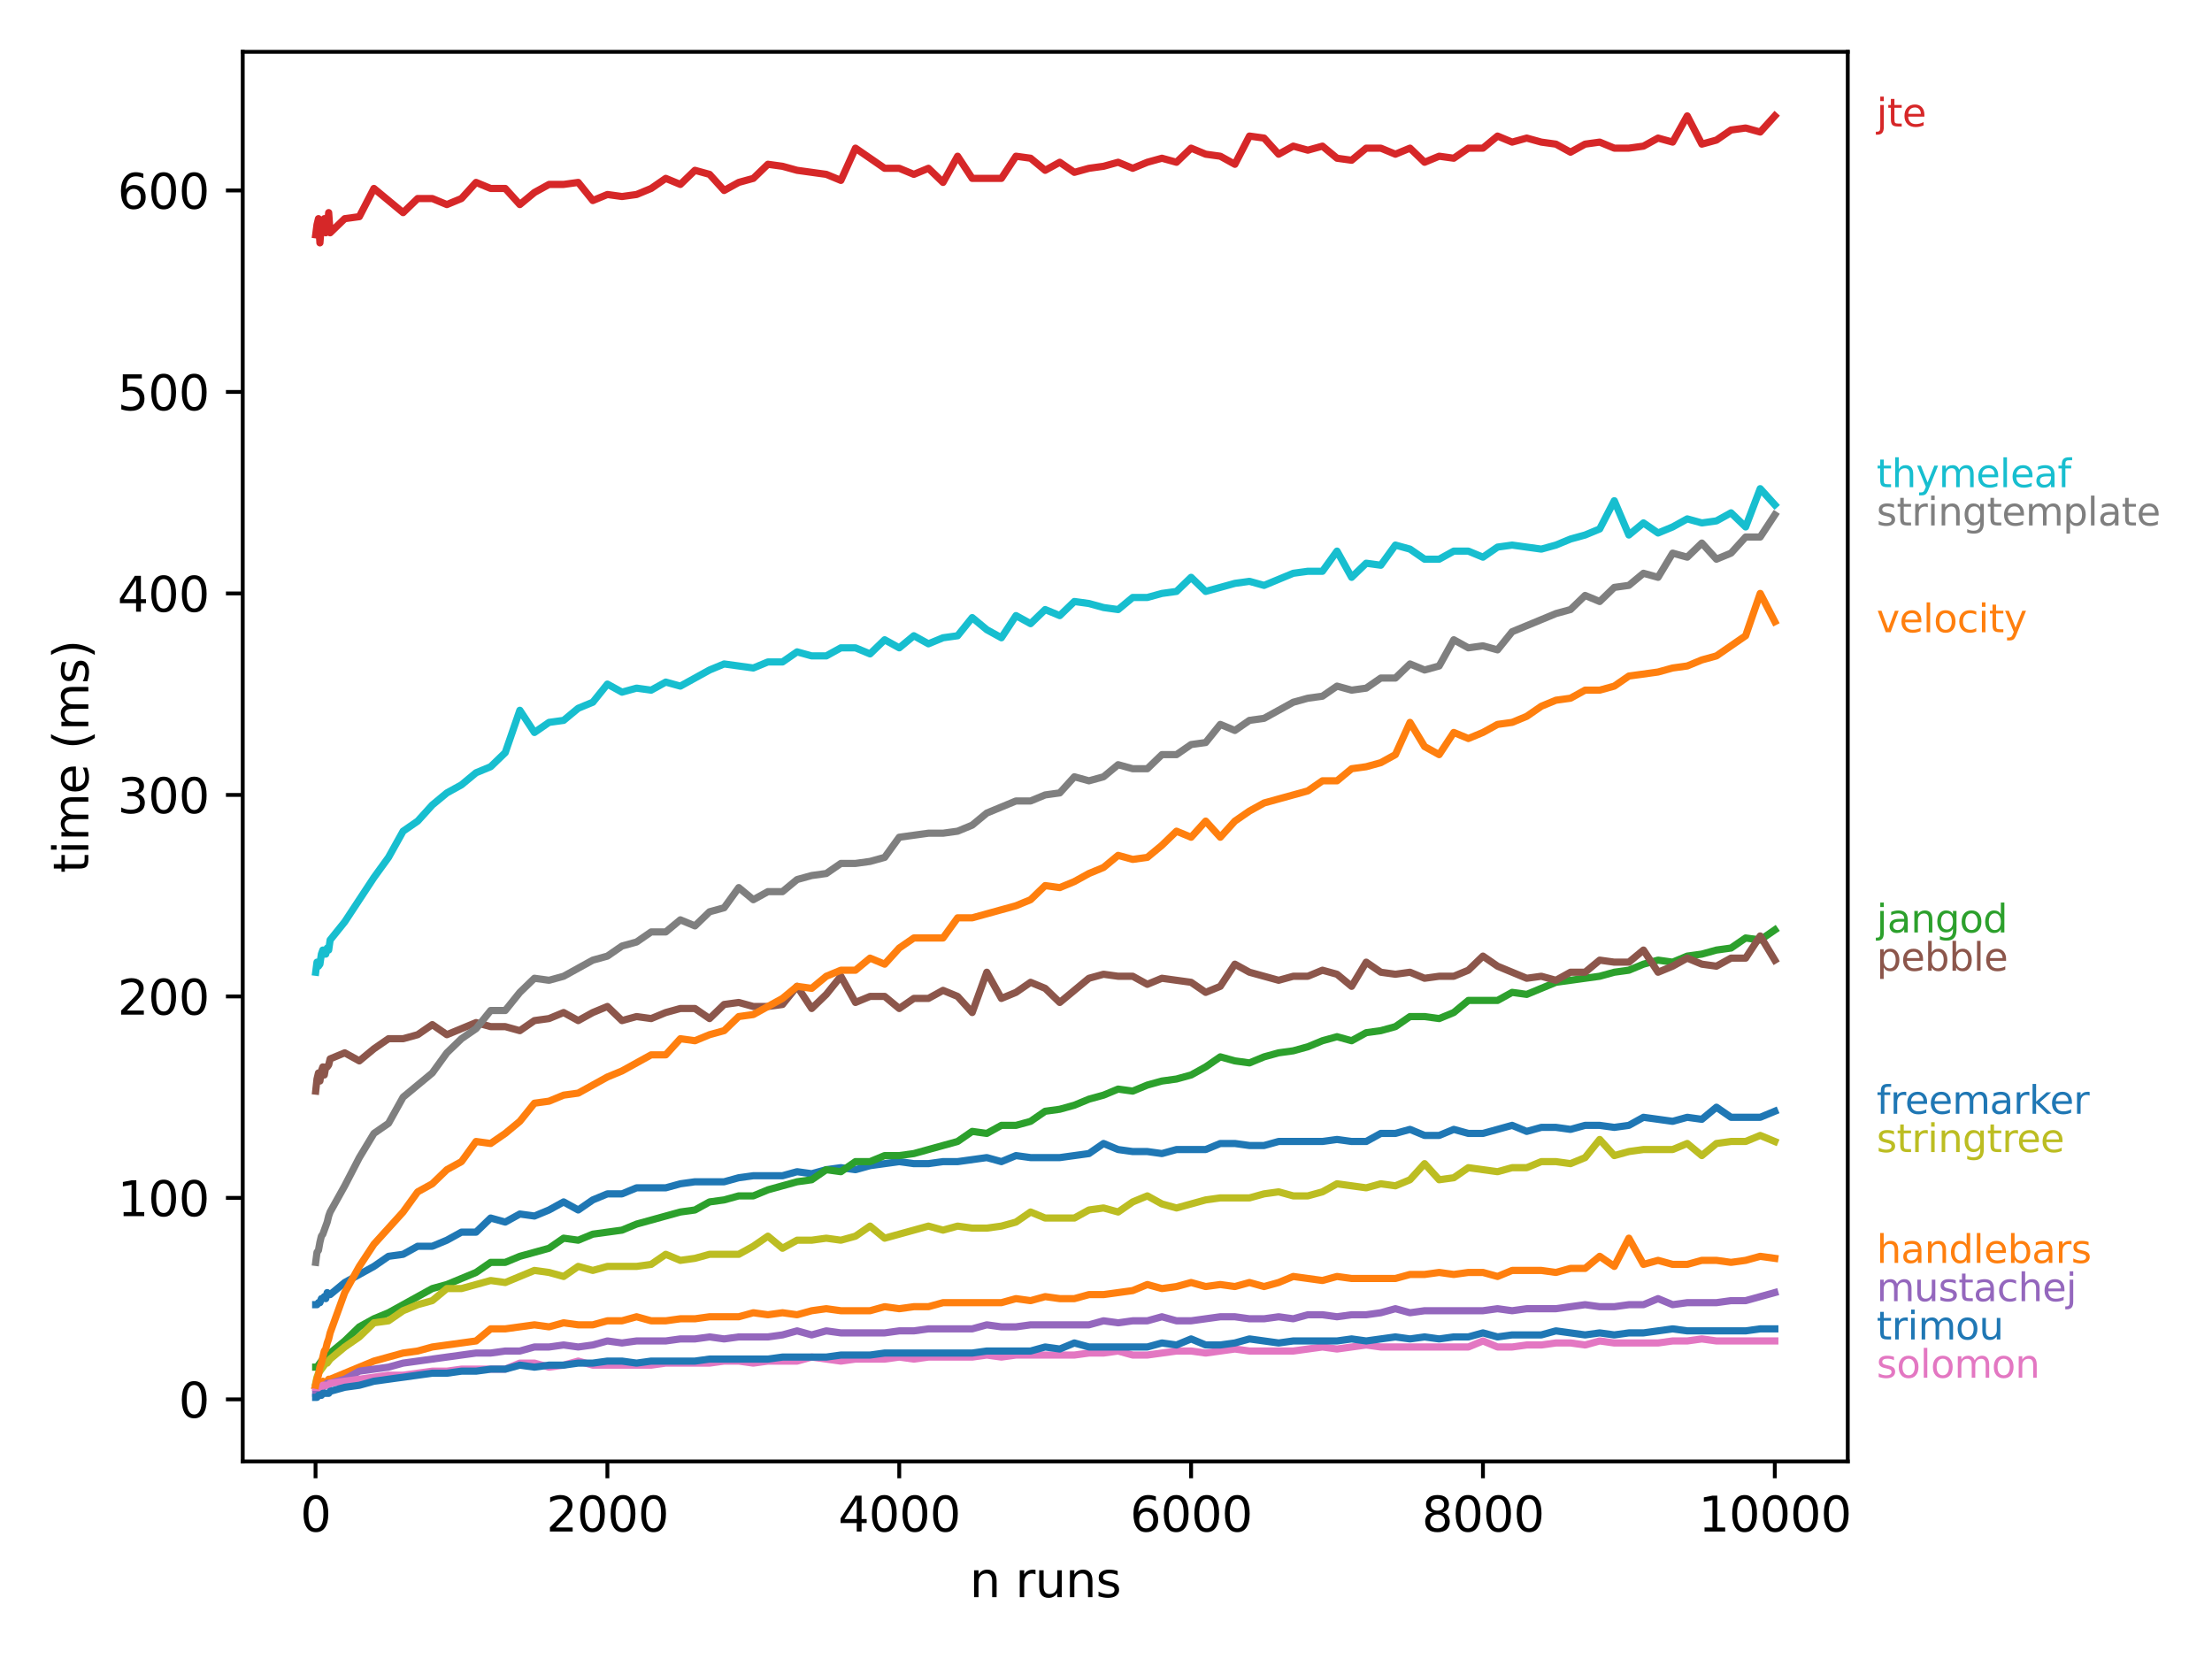 <?xml version="1.0" encoding="utf-8" standalone="no"?>
<!DOCTYPE svg PUBLIC "-//W3C//DTD SVG 1.1//EN"
  "http://www.w3.org/Graphics/SVG/1.1/DTD/svg11.dtd">
<svg xmlns:xlink="http://www.w3.org/1999/xlink" width="460.8pt" height="345.6pt" viewBox="0 0 460.8 345.6" xmlns="http://www.w3.org/2000/svg" version="1.1">
 <defs>
  <style type="text/css">*{stroke-linejoin: round; stroke-linecap: butt}</style>
 </defs>
 <g id="figure_1">
  <g id="patch_1">
   <path d="M 0 345.6 
L 460.8 345.6 
L 460.8 0 
L 0 0 
z
" style="fill: #ffffff"/>
  </g>
  <g id="axes_1">
   <g id="patch_2">
    <path d="M 50.566 304.444 
L 384.923 304.444 
L 384.923 10.8 
L 50.566 10.8 
z
" style="fill: #ffffff"/>
   </g>
   <g id="matplotlib.axis_1">
    <g id="xtick_1">
     <g id="line2d_1">
      <defs>
       <path id="m9be03b6306" d="M 0 0 
L 0 3.5 
" style="stroke: #000000; stroke-width: 0.8"/>
      </defs>
      <g>
       <use xlink:href="#m9be03b6306" x="65.733" y="304.444" style="stroke: #000000; stroke-width: 0.8"/>
      </g>
     </g>
     <g id="text_1">
      <!-- 0 -->
      <g transform="translate(62.552 319.042) scale(0.1 -0.1)">
       <defs>
        <path id="DejaVuSans-30" d="M 2034 4250 
Q 1547 4250 1301 3770 
Q 1056 3291 1056 2328 
Q 1056 1369 1301 889 
Q 1547 409 2034 409 
Q 2525 409 2770 889 
Q 3016 1369 3016 2328 
Q 3016 3291 2770 3770 
Q 2525 4250 2034 4250 
z
M 2034 4750 
Q 2819 4750 3233 4129 
Q 3647 3509 3647 2328 
Q 3647 1150 3233 529 
Q 2819 -91 2034 -91 
Q 1250 -91 836 529 
Q 422 1150 422 2328 
Q 422 3509 836 4129 
Q 1250 4750 2034 4750 
z
" transform="scale(0.016)"/>
       </defs>
       <use xlink:href="#DejaVuSans-30"/>
      </g>
     </g>
    </g>
    <g id="xtick_2">
     <g id="line2d_2">
      <g>
       <use xlink:href="#m9be03b6306" x="126.532" y="304.444" style="stroke: #000000; stroke-width: 0.8"/>
      </g>
     </g>
     <g id="text_2">
      <!-- 2000 -->
      <g transform="translate(113.807 319.042) scale(0.1 -0.1)">
       <defs>
        <path id="DejaVuSans-32" d="M 1228 531 
L 3431 531 
L 3431 0 
L 469 0 
L 469 531 
Q 828 903 1448 1529 
Q 2069 2156 2228 2338 
Q 2531 2678 2651 2914 
Q 2772 3150 2772 3378 
Q 2772 3750 2511 3984 
Q 2250 4219 1831 4219 
Q 1534 4219 1204 4116 
Q 875 4013 500 3803 
L 500 4441 
Q 881 4594 1212 4672 
Q 1544 4750 1819 4750 
Q 2544 4750 2975 4387 
Q 3406 4025 3406 3419 
Q 3406 3131 3298 2873 
Q 3191 2616 2906 2266 
Q 2828 2175 2409 1742 
Q 1991 1309 1228 531 
z
" transform="scale(0.016)"/>
       </defs>
       <use xlink:href="#DejaVuSans-32"/>
       <use xlink:href="#DejaVuSans-30" transform="translate(63.623 0)"/>
       <use xlink:href="#DejaVuSans-30" transform="translate(127.246 0)"/>
       <use xlink:href="#DejaVuSans-30" transform="translate(190.869 0)"/>
      </g>
     </g>
    </g>
    <g id="xtick_3">
     <g id="line2d_3">
      <g>
       <use xlink:href="#m9be03b6306" x="187.33" y="304.444" style="stroke: #000000; stroke-width: 0.8"/>
      </g>
     </g>
     <g id="text_3">
      <!-- 4000 -->
      <g transform="translate(174.605 319.042) scale(0.1 -0.1)">
       <defs>
        <path id="DejaVuSans-34" d="M 2419 4116 
L 825 1625 
L 2419 1625 
L 2419 4116 
z
M 2253 4666 
L 3047 4666 
L 3047 1625 
L 3713 1625 
L 3713 1100 
L 3047 1100 
L 3047 0 
L 2419 0 
L 2419 1100 
L 313 1100 
L 313 1709 
L 2253 4666 
z
" transform="scale(0.016)"/>
       </defs>
       <use xlink:href="#DejaVuSans-34"/>
       <use xlink:href="#DejaVuSans-30" transform="translate(63.623 0)"/>
       <use xlink:href="#DejaVuSans-30" transform="translate(127.246 0)"/>
       <use xlink:href="#DejaVuSans-30" transform="translate(190.869 0)"/>
      </g>
     </g>
    </g>
    <g id="xtick_4">
     <g id="line2d_4">
      <g>
       <use xlink:href="#m9be03b6306" x="248.128" y="304.444" style="stroke: #000000; stroke-width: 0.8"/>
      </g>
     </g>
     <g id="text_4">
      <!-- 6000 -->
      <g transform="translate(235.403 319.042) scale(0.1 -0.1)">
       <defs>
        <path id="DejaVuSans-36" d="M 2113 2584 
Q 1688 2584 1439 2293 
Q 1191 2003 1191 1497 
Q 1191 994 1439 701 
Q 1688 409 2113 409 
Q 2538 409 2786 701 
Q 3034 994 3034 1497 
Q 3034 2003 2786 2293 
Q 2538 2584 2113 2584 
z
M 3366 4563 
L 3366 3988 
Q 3128 4100 2886 4159 
Q 2644 4219 2406 4219 
Q 1781 4219 1451 3797 
Q 1122 3375 1075 2522 
Q 1259 2794 1537 2939 
Q 1816 3084 2150 3084 
Q 2853 3084 3261 2657 
Q 3669 2231 3669 1497 
Q 3669 778 3244 343 
Q 2819 -91 2113 -91 
Q 1303 -91 875 529 
Q 447 1150 447 2328 
Q 447 3434 972 4092 
Q 1497 4750 2381 4750 
Q 2619 4750 2861 4703 
Q 3103 4656 3366 4563 
z
" transform="scale(0.016)"/>
       </defs>
       <use xlink:href="#DejaVuSans-36"/>
       <use xlink:href="#DejaVuSans-30" transform="translate(63.623 0)"/>
       <use xlink:href="#DejaVuSans-30" transform="translate(127.246 0)"/>
       <use xlink:href="#DejaVuSans-30" transform="translate(190.869 0)"/>
      </g>
     </g>
    </g>
    <g id="xtick_5">
     <g id="line2d_5">
      <g>
       <use xlink:href="#m9be03b6306" x="308.926" y="304.444" style="stroke: #000000; stroke-width: 0.8"/>
      </g>
     </g>
     <g id="text_5">
      <!-- 8000 -->
      <g transform="translate(296.201 319.042) scale(0.1 -0.1)">
       <defs>
        <path id="DejaVuSans-38" d="M 2034 2216 
Q 1584 2216 1326 1975 
Q 1069 1734 1069 1313 
Q 1069 891 1326 650 
Q 1584 409 2034 409 
Q 2484 409 2743 651 
Q 3003 894 3003 1313 
Q 3003 1734 2745 1975 
Q 2488 2216 2034 2216 
z
M 1403 2484 
Q 997 2584 770 2862 
Q 544 3141 544 3541 
Q 544 4100 942 4425 
Q 1341 4750 2034 4750 
Q 2731 4750 3128 4425 
Q 3525 4100 3525 3541 
Q 3525 3141 3298 2862 
Q 3072 2584 2669 2484 
Q 3125 2378 3379 2068 
Q 3634 1759 3634 1313 
Q 3634 634 3220 271 
Q 2806 -91 2034 -91 
Q 1263 -91 848 271 
Q 434 634 434 1313 
Q 434 1759 690 2068 
Q 947 2378 1403 2484 
z
M 1172 3481 
Q 1172 3119 1398 2916 
Q 1625 2713 2034 2713 
Q 2441 2713 2670 2916 
Q 2900 3119 2900 3481 
Q 2900 3844 2670 4047 
Q 2441 4250 2034 4250 
Q 1625 4250 1398 4047 
Q 1172 3844 1172 3481 
z
" transform="scale(0.016)"/>
       </defs>
       <use xlink:href="#DejaVuSans-38"/>
       <use xlink:href="#DejaVuSans-30" transform="translate(63.623 0)"/>
       <use xlink:href="#DejaVuSans-30" transform="translate(127.246 0)"/>
       <use xlink:href="#DejaVuSans-30" transform="translate(190.869 0)"/>
      </g>
     </g>
    </g>
    <g id="xtick_6">
     <g id="line2d_6">
      <g>
       <use xlink:href="#m9be03b6306" x="369.724" y="304.444" style="stroke: #000000; stroke-width: 0.8"/>
      </g>
     </g>
     <g id="text_6">
      <!-- 10000 -->
      <g transform="translate(353.818 319.042) scale(0.1 -0.1)">
       <defs>
        <path id="DejaVuSans-31" d="M 794 531 
L 1825 531 
L 1825 4091 
L 703 3866 
L 703 4441 
L 1819 4666 
L 2450 4666 
L 2450 531 
L 3481 531 
L 3481 0 
L 794 0 
L 794 531 
z
" transform="scale(0.016)"/>
       </defs>
       <use xlink:href="#DejaVuSans-31"/>
       <use xlink:href="#DejaVuSans-30" transform="translate(63.623 0)"/>
       <use xlink:href="#DejaVuSans-30" transform="translate(127.246 0)"/>
       <use xlink:href="#DejaVuSans-30" transform="translate(190.869 0)"/>
       <use xlink:href="#DejaVuSans-30" transform="translate(254.492 0)"/>
      </g>
     </g>
    </g>
    <g id="text_7">
     <!-- n runs -->
     <g transform="translate(201.989 332.72) scale(0.1 -0.1)">
      <defs>
       <path id="DejaVuSans-6e" d="M 3513 2113 
L 3513 0 
L 2938 0 
L 2938 2094 
Q 2938 2591 2744 2837 
Q 2550 3084 2163 3084 
Q 1697 3084 1428 2787 
Q 1159 2491 1159 1978 
L 1159 0 
L 581 0 
L 581 3500 
L 1159 3500 
L 1159 2956 
Q 1366 3272 1645 3428 
Q 1925 3584 2291 3584 
Q 2894 3584 3203 3211 
Q 3513 2838 3513 2113 
z
" transform="scale(0.016)"/>
       <path id="DejaVuSans-20" transform="scale(0.016)"/>
       <path id="DejaVuSans-72" d="M 2631 2963 
Q 2534 3019 2420 3045 
Q 2306 3072 2169 3072 
Q 1681 3072 1420 2755 
Q 1159 2438 1159 1844 
L 1159 0 
L 581 0 
L 581 3500 
L 1159 3500 
L 1159 2956 
Q 1341 3275 1631 3429 
Q 1922 3584 2338 3584 
Q 2397 3584 2469 3576 
Q 2541 3569 2628 3553 
L 2631 2963 
z
" transform="scale(0.016)"/>
       <path id="DejaVuSans-75" d="M 544 1381 
L 544 3500 
L 1119 3500 
L 1119 1403 
Q 1119 906 1312 657 
Q 1506 409 1894 409 
Q 2359 409 2629 706 
Q 2900 1003 2900 1516 
L 2900 3500 
L 3475 3500 
L 3475 0 
L 2900 0 
L 2900 538 
Q 2691 219 2414 64 
Q 2138 -91 1772 -91 
Q 1169 -91 856 284 
Q 544 659 544 1381 
z
M 1991 3584 
L 1991 3584 
z
" transform="scale(0.016)"/>
       <path id="DejaVuSans-73" d="M 2834 3397 
L 2834 2853 
Q 2591 2978 2328 3040 
Q 2066 3103 1784 3103 
Q 1356 3103 1142 2972 
Q 928 2841 928 2578 
Q 928 2378 1081 2264 
Q 1234 2150 1697 2047 
L 1894 2003 
Q 2506 1872 2764 1633 
Q 3022 1394 3022 966 
Q 3022 478 2636 193 
Q 2250 -91 1575 -91 
Q 1294 -91 989 -36 
Q 684 19 347 128 
L 347 722 
Q 666 556 975 473 
Q 1284 391 1588 391 
Q 1994 391 2212 530 
Q 2431 669 2431 922 
Q 2431 1156 2273 1281 
Q 2116 1406 1581 1522 
L 1381 1569 
Q 847 1681 609 1914 
Q 372 2147 372 2553 
Q 372 3047 722 3315 
Q 1072 3584 1716 3584 
Q 2034 3584 2315 3537 
Q 2597 3491 2834 3397 
z
" transform="scale(0.016)"/>
      </defs>
      <use xlink:href="#DejaVuSans-6e"/>
      <use xlink:href="#DejaVuSans-20" transform="translate(63.379 0)"/>
      <use xlink:href="#DejaVuSans-72" transform="translate(95.166 0)"/>
      <use xlink:href="#DejaVuSans-75" transform="translate(136.279 0)"/>
      <use xlink:href="#DejaVuSans-6e" transform="translate(199.658 0)"/>
      <use xlink:href="#DejaVuSans-73" transform="translate(263.037 0)"/>
     </g>
    </g>
   </g>
   <g id="matplotlib.axis_2">
    <g id="ytick_1">
     <g id="line2d_7">
      <defs>
       <path id="mfde77c9088" d="M 0 0 
L -3.5 0 
" style="stroke: #000000; stroke-width: 0.8"/>
      </defs>
      <g>
       <use xlink:href="#mfde77c9088" x="50.566" y="291.516" style="stroke: #000000; stroke-width: 0.8"/>
      </g>
     </g>
     <g id="text_8">
      <!-- 0 -->
      <g transform="translate(37.203 295.315) scale(0.1 -0.1)">
       <use xlink:href="#DejaVuSans-30"/>
      </g>
     </g>
    </g>
    <g id="ytick_2">
     <g id="line2d_8">
      <g>
       <use xlink:href="#mfde77c9088" x="50.566" y="249.543" style="stroke: #000000; stroke-width: 0.8"/>
      </g>
     </g>
     <g id="text_9">
      <!-- 100 -->
      <g transform="translate(24.478 253.342) scale(0.1 -0.1)">
       <use xlink:href="#DejaVuSans-31"/>
       <use xlink:href="#DejaVuSans-30" transform="translate(63.623 0)"/>
       <use xlink:href="#DejaVuSans-30" transform="translate(127.246 0)"/>
      </g>
     </g>
    </g>
    <g id="ytick_3">
     <g id="line2d_9">
      <g>
       <use xlink:href="#mfde77c9088" x="50.566" y="207.57" style="stroke: #000000; stroke-width: 0.8"/>
      </g>
     </g>
     <g id="text_10">
      <!-- 200 -->
      <g transform="translate(24.478 211.369) scale(0.1 -0.1)">
       <use xlink:href="#DejaVuSans-32"/>
       <use xlink:href="#DejaVuSans-30" transform="translate(63.623 0)"/>
       <use xlink:href="#DejaVuSans-30" transform="translate(127.246 0)"/>
      </g>
     </g>
    </g>
    <g id="ytick_4">
     <g id="line2d_10">
      <g>
       <use xlink:href="#mfde77c9088" x="50.566" y="165.597" style="stroke: #000000; stroke-width: 0.8"/>
      </g>
     </g>
     <g id="text_11">
      <!-- 300 -->
      <g transform="translate(24.478 169.396) scale(0.1 -0.1)">
       <defs>
        <path id="DejaVuSans-33" d="M 2597 2516 
Q 3050 2419 3304 2112 
Q 3559 1806 3559 1356 
Q 3559 666 3084 287 
Q 2609 -91 1734 -91 
Q 1441 -91 1130 -33 
Q 819 25 488 141 
L 488 750 
Q 750 597 1062 519 
Q 1375 441 1716 441 
Q 2309 441 2620 675 
Q 2931 909 2931 1356 
Q 2931 1769 2642 2001 
Q 2353 2234 1838 2234 
L 1294 2234 
L 1294 2753 
L 1863 2753 
Q 2328 2753 2575 2939 
Q 2822 3125 2822 3475 
Q 2822 3834 2567 4026 
Q 2313 4219 1838 4219 
Q 1578 4219 1281 4162 
Q 984 4106 628 3988 
L 628 4550 
Q 988 4650 1302 4700 
Q 1616 4750 1894 4750 
Q 2613 4750 3031 4423 
Q 3450 4097 3450 3541 
Q 3450 3153 3228 2886 
Q 3006 2619 2597 2516 
z
" transform="scale(0.016)"/>
       </defs>
       <use xlink:href="#DejaVuSans-33"/>
       <use xlink:href="#DejaVuSans-30" transform="translate(63.623 0)"/>
       <use xlink:href="#DejaVuSans-30" transform="translate(127.246 0)"/>
      </g>
     </g>
    </g>
    <g id="ytick_5">
     <g id="line2d_11">
      <g>
       <use xlink:href="#mfde77c9088" x="50.566" y="123.624" style="stroke: #000000; stroke-width: 0.8"/>
      </g>
     </g>
     <g id="text_12">
      <!-- 400 -->
      <g transform="translate(24.478 127.423) scale(0.1 -0.1)">
       <use xlink:href="#DejaVuSans-34"/>
       <use xlink:href="#DejaVuSans-30" transform="translate(63.623 0)"/>
       <use xlink:href="#DejaVuSans-30" transform="translate(127.246 0)"/>
      </g>
     </g>
    </g>
    <g id="ytick_6">
     <g id="line2d_12">
      <g>
       <use xlink:href="#mfde77c9088" x="50.566" y="81.651" style="stroke: #000000; stroke-width: 0.8"/>
      </g>
     </g>
     <g id="text_13">
      <!-- 500 -->
      <g transform="translate(24.478 85.45) scale(0.1 -0.1)">
       <defs>
        <path id="DejaVuSans-35" d="M 691 4666 
L 3169 4666 
L 3169 4134 
L 1269 4134 
L 1269 2991 
Q 1406 3038 1543 3061 
Q 1681 3084 1819 3084 
Q 2600 3084 3056 2656 
Q 3513 2228 3513 1497 
Q 3513 744 3044 326 
Q 2575 -91 1722 -91 
Q 1428 -91 1123 -41 
Q 819 9 494 109 
L 494 744 
Q 775 591 1075 516 
Q 1375 441 1709 441 
Q 2250 441 2565 725 
Q 2881 1009 2881 1497 
Q 2881 1984 2565 2268 
Q 2250 2553 1709 2553 
Q 1456 2553 1204 2497 
Q 953 2441 691 2322 
L 691 4666 
z
" transform="scale(0.016)"/>
       </defs>
       <use xlink:href="#DejaVuSans-35"/>
       <use xlink:href="#DejaVuSans-30" transform="translate(63.623 0)"/>
       <use xlink:href="#DejaVuSans-30" transform="translate(127.246 0)"/>
      </g>
     </g>
    </g>
    <g id="ytick_7">
     <g id="line2d_13">
      <g>
       <use xlink:href="#mfde77c9088" x="50.566" y="39.677" style="stroke: #000000; stroke-width: 0.8"/>
      </g>
     </g>
     <g id="text_14">
      <!-- 600 -->
      <g transform="translate(24.478 43.477) scale(0.1 -0.1)">
       <use xlink:href="#DejaVuSans-36"/>
       <use xlink:href="#DejaVuSans-30" transform="translate(63.623 0)"/>
       <use xlink:href="#DejaVuSans-30" transform="translate(127.246 0)"/>
      </g>
     </g>
    </g>
    <g id="text_15">
     <!-- time (ms) -->
     <g transform="translate(18.398 181.884) rotate(-90) scale(0.1 -0.1)">
      <defs>
       <path id="DejaVuSans-74" d="M 1172 4494 
L 1172 3500 
L 2356 3500 
L 2356 3053 
L 1172 3053 
L 1172 1153 
Q 1172 725 1289 603 
Q 1406 481 1766 481 
L 2356 481 
L 2356 0 
L 1766 0 
Q 1100 0 847 248 
Q 594 497 594 1153 
L 594 3053 
L 172 3053 
L 172 3500 
L 594 3500 
L 594 4494 
L 1172 4494 
z
" transform="scale(0.016)"/>
       <path id="DejaVuSans-69" d="M 603 3500 
L 1178 3500 
L 1178 0 
L 603 0 
L 603 3500 
z
M 603 4863 
L 1178 4863 
L 1178 4134 
L 603 4134 
L 603 4863 
z
" transform="scale(0.016)"/>
       <path id="DejaVuSans-6d" d="M 3328 2828 
Q 3544 3216 3844 3400 
Q 4144 3584 4550 3584 
Q 5097 3584 5394 3201 
Q 5691 2819 5691 2113 
L 5691 0 
L 5113 0 
L 5113 2094 
Q 5113 2597 4934 2840 
Q 4756 3084 4391 3084 
Q 3944 3084 3684 2787 
Q 3425 2491 3425 1978 
L 3425 0 
L 2847 0 
L 2847 2094 
Q 2847 2600 2669 2842 
Q 2491 3084 2119 3084 
Q 1678 3084 1418 2786 
Q 1159 2488 1159 1978 
L 1159 0 
L 581 0 
L 581 3500 
L 1159 3500 
L 1159 2956 
Q 1356 3278 1631 3431 
Q 1906 3584 2284 3584 
Q 2666 3584 2933 3390 
Q 3200 3197 3328 2828 
z
" transform="scale(0.016)"/>
       <path id="DejaVuSans-65" d="M 3597 1894 
L 3597 1613 
L 953 1613 
Q 991 1019 1311 708 
Q 1631 397 2203 397 
Q 2534 397 2845 478 
Q 3156 559 3463 722 
L 3463 178 
Q 3153 47 2828 -22 
Q 2503 -91 2169 -91 
Q 1331 -91 842 396 
Q 353 884 353 1716 
Q 353 2575 817 3079 
Q 1281 3584 2069 3584 
Q 2775 3584 3186 3129 
Q 3597 2675 3597 1894 
z
M 3022 2063 
Q 3016 2534 2758 2815 
Q 2500 3097 2075 3097 
Q 1594 3097 1305 2825 
Q 1016 2553 972 2059 
L 3022 2063 
z
" transform="scale(0.016)"/>
       <path id="DejaVuSans-28" d="M 1984 4856 
Q 1566 4138 1362 3434 
Q 1159 2731 1159 2009 
Q 1159 1288 1364 580 
Q 1569 -128 1984 -844 
L 1484 -844 
Q 1016 -109 783 600 
Q 550 1309 550 2009 
Q 550 2706 781 3412 
Q 1013 4119 1484 4856 
L 1984 4856 
z
" transform="scale(0.016)"/>
       <path id="DejaVuSans-29" d="M 513 4856 
L 1013 4856 
Q 1481 4119 1714 3412 
Q 1947 2706 1947 2009 
Q 1947 1309 1714 600 
Q 1481 -109 1013 -844 
L 513 -844 
Q 928 -128 1133 580 
Q 1338 1288 1338 2009 
Q 1338 2731 1133 3434 
Q 928 4138 513 4856 
z
" transform="scale(0.016)"/>
      </defs>
      <use xlink:href="#DejaVuSans-74"/>
      <use xlink:href="#DejaVuSans-69" transform="translate(39.209 0)"/>
      <use xlink:href="#DejaVuSans-6d" transform="translate(66.992 0)"/>
      <use xlink:href="#DejaVuSans-65" transform="translate(164.404 0)"/>
      <use xlink:href="#DejaVuSans-20" transform="translate(225.928 0)"/>
      <use xlink:href="#DejaVuSans-28" transform="translate(257.715 0)"/>
      <use xlink:href="#DejaVuSans-6d" transform="translate(296.729 0)"/>
      <use xlink:href="#DejaVuSans-73" transform="translate(394.141 0)"/>
      <use xlink:href="#DejaVuSans-29" transform="translate(446.24 0)"/>
     </g>
    </g>
   </g>
   <g id="line2d_14">
    <path d="M 65.764 271.789 
L 66.037 271.789 
L 66.341 271.369 
L 66.645 271.369 
L 66.949 270.529 
L 67.253 270.529 
L 67.557 270.11 
L 67.861 270.529 
L 68.165 269.27 
L 68.469 269.69 
L 68.773 269.69 
L 71.813 267.172 
L 74.853 265.493 
L 77.893 263.814 
L 80.933 261.715 
L 83.973 261.295 
L 87.013 259.616 
L 90.053 259.616 
L 93.092 258.357 
L 96.132 256.678 
L 99.172 256.678 
L 102.212 253.74 
L 105.252 254.58 
L 108.292 252.901 
L 111.332 253.321 
L 114.372 252.061 
L 117.412 250.382 
L 120.452 252.061 
L 123.492 249.963 
L 126.532 248.703 
L 129.571 248.703 
L 132.611 247.444 
L 135.651 247.444 
L 138.691 247.444 
L 141.731 246.605 
L 144.771 246.185 
L 147.811 246.185 
L 150.851 246.185 
L 153.891 245.346 
L 156.931 244.926 
L 159.971 244.926 
L 163.01 244.926 
L 166.05 244.086 
L 169.09 244.506 
L 172.13 243.667 
L 175.17 243.247 
L 178.21 243.667 
L 181.25 242.827 
L 184.29 242.408 
L 187.33 241.988 
L 190.37 242.408 
L 193.41 242.408 
L 196.449 241.988 
L 199.489 241.988 
L 202.529 241.568 
L 205.569 241.148 
L 208.609 241.988 
L 211.649 240.729 
L 214.689 241.148 
L 217.729 241.148 
L 220.769 241.148 
L 223.809 240.729 
L 226.849 240.309 
L 229.889 238.21 
L 232.928 239.469 
L 235.968 239.889 
L 239.008 239.889 
L 242.048 240.309 
L 245.088 239.469 
L 248.128 239.469 
L 251.168 239.469 
L 254.208 238.21 
L 257.248 238.21 
L 260.288 238.63 
L 263.328 238.63 
L 266.367 237.79 
L 269.407 237.79 
L 272.447 237.79 
L 275.487 237.79 
L 278.527 237.371 
L 281.567 237.79 
L 284.607 237.79 
L 287.647 236.112 
L 290.687 236.112 
L 293.727 235.272 
L 296.767 236.531 
L 299.806 236.531 
L 302.846 235.272 
L 305.886 236.112 
L 308.926 236.112 
L 311.966 235.272 
L 315.006 234.433 
L 318.046 235.692 
L 321.086 234.852 
L 324.126 234.852 
L 327.166 235.272 
L 330.206 234.433 
L 333.246 234.433 
L 336.285 234.852 
L 339.325 234.433 
L 342.365 232.754 
L 345.405 233.173 
L 348.445 233.593 
L 351.485 232.754 
L 354.525 233.173 
L 357.565 230.655 
L 360.605 232.754 
L 363.645 232.754 
L 366.685 232.754 
L 369.724 231.495 
" clip-path="url(#pdf422a0351)" style="fill: none; stroke: #1f77b4; stroke-width: 1.5; stroke-linecap: square"/>
   </g>
   <g id="line2d_15">
    <path d="M 65.764 288.998 
L 66.037 288.578 
L 66.341 288.578 
L 66.645 288.578 
L 66.949 288.158 
L 67.253 287.738 
L 67.557 288.158 
L 67.861 288.158 
L 68.165 287.738 
L 68.469 287.319 
L 68.773 287.319 
L 71.813 286.06 
L 74.853 284.8 
L 77.893 283.541 
L 80.933 282.702 
L 83.973 281.862 
L 87.013 281.442 
L 90.053 280.603 
L 93.092 280.183 
L 96.132 279.764 
L 99.172 279.344 
L 102.212 276.825 
L 105.252 276.825 
L 108.292 276.406 
L 111.332 275.986 
L 114.372 276.406 
L 117.412 275.566 
L 120.452 275.986 
L 123.492 275.986 
L 126.532 275.147 
L 129.571 275.147 
L 132.611 274.307 
L 135.651 275.147 
L 138.691 275.147 
L 141.731 274.727 
L 144.771 274.727 
L 147.811 274.307 
L 150.851 274.307 
L 153.891 274.307 
L 156.931 273.468 
L 159.971 273.887 
L 163.01 273.468 
L 166.05 273.887 
L 169.09 273.048 
L 172.13 272.628 
L 175.17 273.048 
L 178.21 273.048 
L 181.25 273.048 
L 184.29 272.208 
L 187.33 272.628 
L 190.37 272.208 
L 193.41 272.208 
L 196.449 271.369 
L 199.489 271.369 
L 202.529 271.369 
L 205.569 271.369 
L 208.609 271.369 
L 211.649 270.529 
L 214.689 270.949 
L 217.729 270.11 
L 220.769 270.529 
L 223.809 270.529 
L 226.849 269.69 
L 229.889 269.69 
L 232.928 269.27 
L 235.968 268.851 
L 239.008 267.591 
L 242.048 268.431 
L 245.088 268.011 
L 248.128 267.172 
L 251.168 268.011 
L 254.208 267.591 
L 257.248 268.011 
L 260.288 267.172 
L 263.328 268.011 
L 266.367 267.172 
L 269.407 265.912 
L 272.447 266.332 
L 275.487 266.752 
L 278.527 265.912 
L 281.567 266.332 
L 284.607 266.332 
L 287.647 266.332 
L 290.687 266.332 
L 293.727 265.493 
L 296.767 265.493 
L 299.806 265.073 
L 302.846 265.493 
L 305.886 265.073 
L 308.926 265.073 
L 311.966 265.912 
L 315.006 264.653 
L 318.046 264.653 
L 321.086 264.653 
L 324.126 265.073 
L 327.166 264.234 
L 330.206 264.234 
L 333.246 261.715 
L 336.285 263.814 
L 339.325 257.938 
L 342.365 263.394 
L 345.405 262.555 
L 348.445 263.394 
L 351.485 263.394 
L 354.525 262.555 
L 357.565 262.555 
L 360.605 262.974 
L 363.645 262.555 
L 366.685 261.715 
L 369.724 262.135 
" clip-path="url(#pdf422a0351)" style="fill: none; stroke: #ff7f0e; stroke-width: 1.5; stroke-linecap: square"/>
   </g>
   <g id="line2d_16">
    <path d="M 65.764 284.8 
L 66.037 284.8 
L 66.341 284.381 
L 66.645 283.961 
L 66.949 283.541 
L 67.253 283.121 
L 67.557 283.121 
L 67.861 282.702 
L 68.165 282.282 
L 68.469 281.862 
L 68.773 281.862 
L 71.813 279.344 
L 74.853 276.406 
L 77.893 274.727 
L 80.933 273.468 
L 83.973 271.789 
L 87.013 270.11 
L 90.053 268.431 
L 93.092 267.591 
L 96.132 266.332 
L 99.172 265.073 
L 102.212 262.974 
L 105.252 262.974 
L 108.292 261.715 
L 111.332 260.876 
L 114.372 260.036 
L 117.412 257.938 
L 120.452 258.357 
L 123.492 257.098 
L 126.532 256.678 
L 129.571 256.259 
L 132.611 254.999 
L 135.651 254.16 
L 138.691 253.321 
L 141.731 252.481 
L 144.771 252.061 
L 147.811 250.382 
L 150.851 249.963 
L 153.891 249.123 
L 156.931 249.123 
L 159.971 247.864 
L 163.01 247.025 
L 166.05 246.185 
L 169.09 245.765 
L 172.13 243.667 
L 175.17 244.086 
L 178.21 241.988 
L 181.25 241.988 
L 184.29 240.729 
L 187.33 240.729 
L 190.37 240.309 
L 193.41 239.469 
L 196.449 238.63 
L 199.489 237.79 
L 202.529 235.692 
L 205.569 236.112 
L 208.609 234.433 
L 211.649 234.433 
L 214.689 233.593 
L 217.729 231.495 
L 220.769 231.075 
L 223.809 230.235 
L 226.849 228.976 
L 229.889 228.137 
L 232.928 226.877 
L 235.968 227.297 
L 239.008 226.038 
L 242.048 225.199 
L 245.088 224.779 
L 248.128 223.939 
L 251.168 222.26 
L 254.208 220.162 
L 257.248 221.001 
L 260.288 221.421 
L 263.328 220.162 
L 266.367 219.322 
L 269.407 218.903 
L 272.447 218.063 
L 275.487 216.804 
L 278.527 215.964 
L 281.567 216.804 
L 284.607 215.125 
L 287.647 214.705 
L 290.687 213.866 
L 293.727 211.767 
L 296.767 211.767 
L 299.806 212.187 
L 302.846 210.928 
L 305.886 208.409 
L 308.926 208.409 
L 311.966 208.409 
L 315.006 206.73 
L 318.046 207.15 
L 321.086 205.891 
L 324.126 204.632 
L 327.166 204.212 
L 330.206 203.792 
L 333.246 203.373 
L 336.285 202.533 
L 339.325 202.113 
L 342.365 200.854 
L 345.405 200.015 
L 348.445 200.434 
L 351.485 199.175 
L 354.525 198.756 
L 357.565 197.916 
L 360.605 197.496 
L 363.645 195.398 
L 366.685 195.817 
L 369.724 193.719 
" clip-path="url(#pdf422a0351)" style="fill: none; stroke: #2ca02c; stroke-width: 1.5; stroke-linecap: square"/>
   </g>
   <g id="line2d_17">
    <path d="M 65.764 48.912 
L 66.037 46.813 
L 66.341 45.554 
L 66.645 50.59 
L 66.949 46.813 
L 67.253 47.652 
L 67.557 45.554 
L 67.861 48.492 
L 68.165 47.652 
L 68.469 44.295 
L 68.773 48.492 
L 71.813 45.554 
L 74.853 45.134 
L 77.893 39.258 
L 80.933 41.776 
L 83.973 44.295 
L 87.013 41.356 
L 90.053 41.356 
L 93.092 42.616 
L 96.132 41.356 
L 99.172 37.999 
L 102.212 39.258 
L 105.252 39.258 
L 108.292 42.616 
L 111.332 40.097 
L 114.372 38.418 
L 117.412 38.418 
L 120.452 37.999 
L 123.492 41.776 
L 126.532 40.517 
L 129.571 40.937 
L 132.611 40.517 
L 135.651 39.258 
L 138.691 37.159 
L 141.731 38.418 
L 144.771 35.48 
L 147.811 36.32 
L 150.851 39.677 
L 153.891 37.999 
L 156.931 37.159 
L 159.971 34.221 
L 163.01 34.641 
L 166.05 35.48 
L 169.09 35.9 
L 172.13 36.32 
L 175.17 37.579 
L 178.21 30.863 
L 181.25 32.962 
L 184.29 35.06 
L 187.33 35.06 
L 190.37 36.32 
L 193.41 35.06 
L 196.449 37.999 
L 199.489 32.542 
L 202.529 37.159 
L 205.569 37.159 
L 208.609 37.159 
L 211.649 32.542 
L 214.689 32.962 
L 217.729 35.48 
L 220.769 33.801 
L 223.809 35.9 
L 226.849 35.06 
L 229.889 34.641 
L 232.928 33.801 
L 235.968 35.06 
L 239.008 33.801 
L 242.048 32.962 
L 245.088 33.801 
L 248.128 30.863 
L 251.168 32.122 
L 254.208 32.542 
L 257.248 34.221 
L 260.288 28.345 
L 263.328 28.764 
L 266.367 32.122 
L 269.407 30.443 
L 272.447 31.283 
L 275.487 30.443 
L 278.527 32.962 
L 281.567 33.382 
L 284.607 30.863 
L 287.647 30.863 
L 290.687 32.122 
L 293.727 30.863 
L 296.767 33.801 
L 299.806 32.542 
L 302.846 32.962 
L 305.886 30.863 
L 308.926 30.863 
L 311.966 28.345 
L 315.006 29.604 
L 318.046 28.764 
L 321.086 29.604 
L 324.126 30.024 
L 327.166 31.703 
L 330.206 30.024 
L 333.246 29.604 
L 336.285 30.863 
L 339.325 30.863 
L 342.365 30.443 
L 345.405 28.764 
L 348.445 29.604 
L 351.485 24.147 
L 354.525 30.024 
L 357.565 29.184 
L 360.605 27.086 
L 363.645 26.666 
L 366.685 27.505 
L 369.724 24.147 
" clip-path="url(#pdf422a0351)" style="fill: none; stroke: #d62728; stroke-width: 1.5; stroke-linecap: square"/>
   </g>
   <g id="line2d_18">
    <path d="M 65.764 290.257 
L 66.037 290.257 
L 66.341 288.998 
L 66.645 288.998 
L 66.949 288.998 
L 67.253 288.998 
L 67.557 288.578 
L 67.861 288.578 
L 68.165 288.158 
L 68.469 288.158 
L 68.773 288.158 
L 71.813 287.319 
L 74.853 285.64 
L 77.893 285.22 
L 80.933 284.8 
L 83.973 283.961 
L 87.013 283.541 
L 90.053 283.121 
L 93.092 282.702 
L 96.132 282.282 
L 99.172 281.862 
L 102.212 281.862 
L 105.252 281.442 
L 108.292 281.442 
L 111.332 280.603 
L 114.372 280.603 
L 117.412 280.183 
L 120.452 280.603 
L 123.492 280.183 
L 126.532 279.344 
L 129.571 279.764 
L 132.611 279.344 
L 135.651 279.344 
L 138.691 279.344 
L 141.731 278.924 
L 144.771 278.924 
L 147.811 278.504 
L 150.851 278.924 
L 153.891 278.504 
L 156.931 278.504 
L 159.971 278.504 
L 163.01 278.085 
L 166.05 277.245 
L 169.09 278.085 
L 172.13 277.245 
L 175.17 277.665 
L 178.21 277.665 
L 181.25 277.665 
L 184.29 277.665 
L 187.33 277.245 
L 190.37 277.245 
L 193.41 276.825 
L 196.449 276.825 
L 199.489 276.825 
L 202.529 276.825 
L 205.569 275.986 
L 208.609 276.406 
L 211.649 276.406 
L 214.689 275.986 
L 217.729 275.986 
L 220.769 275.986 
L 223.809 275.986 
L 226.849 275.986 
L 229.889 275.147 
L 232.928 275.566 
L 235.968 275.147 
L 239.008 275.147 
L 242.048 274.307 
L 245.088 275.147 
L 248.128 275.147 
L 251.168 274.727 
L 254.208 274.307 
L 257.248 274.307 
L 260.288 274.727 
L 263.328 274.727 
L 266.367 274.307 
L 269.407 274.727 
L 272.447 273.887 
L 275.487 273.887 
L 278.527 274.307 
L 281.567 273.887 
L 284.607 273.887 
L 287.647 273.468 
L 290.687 272.628 
L 293.727 273.468 
L 296.767 273.048 
L 299.806 273.048 
L 302.846 273.048 
L 305.886 273.048 
L 308.926 273.048 
L 311.966 272.628 
L 315.006 273.048 
L 318.046 272.628 
L 321.086 272.628 
L 324.126 272.628 
L 327.166 272.208 
L 330.206 271.789 
L 333.246 272.208 
L 336.285 272.208 
L 339.325 271.789 
L 342.365 271.789 
L 345.405 270.529 
L 348.445 271.789 
L 351.485 271.369 
L 354.525 271.369 
L 357.565 271.369 
L 360.605 270.949 
L 363.645 270.949 
L 366.685 270.11 
L 369.724 269.27 
" clip-path="url(#pdf422a0351)" style="fill: none; stroke: #9467bd; stroke-width: 1.5; stroke-linecap: square"/>
   </g>
   <g id="line2d_19">
    <path d="M 65.764 227.297 
L 66.037 224.779 
L 66.341 223.52 
L 66.645 225.199 
L 66.949 223.1 
L 67.253 222.26 
L 67.557 223.939 
L 67.861 222.26 
L 68.165 222.26 
L 68.469 221.841 
L 68.773 220.582 
L 71.813 219.322 
L 74.853 221.001 
L 77.893 218.483 
L 80.933 216.384 
L 83.973 216.384 
L 87.013 215.545 
L 90.053 213.446 
L 93.092 215.545 
L 96.132 214.286 
L 99.172 213.026 
L 102.212 213.866 
L 105.252 213.866 
L 108.292 214.705 
L 111.332 212.607 
L 114.372 212.187 
L 117.412 210.928 
L 120.452 212.607 
L 123.492 210.928 
L 126.532 209.669 
L 129.571 212.607 
L 132.611 211.767 
L 135.651 212.187 
L 138.691 210.928 
L 141.731 210.088 
L 144.771 210.088 
L 147.811 212.187 
L 150.851 209.249 
L 153.891 208.829 
L 156.931 209.669 
L 159.971 209.669 
L 163.01 209.249 
L 166.05 205.471 
L 169.09 210.088 
L 172.13 207.15 
L 175.17 203.373 
L 178.21 208.829 
L 181.25 207.57 
L 184.29 207.57 
L 187.33 210.088 
L 190.37 207.99 
L 193.41 207.99 
L 196.449 206.311 
L 199.489 207.57 
L 202.529 210.928 
L 205.569 202.533 
L 208.609 207.99 
L 211.649 206.73 
L 214.689 204.632 
L 217.729 205.891 
L 220.769 208.829 
L 223.809 206.311 
L 226.849 203.792 
L 229.889 202.953 
L 232.928 203.373 
L 235.968 203.373 
L 239.008 205.051 
L 242.048 203.792 
L 245.088 204.212 
L 248.128 204.632 
L 251.168 206.73 
L 254.208 205.471 
L 257.248 200.854 
L 260.288 202.533 
L 263.328 203.373 
L 266.367 204.212 
L 269.407 203.373 
L 272.447 203.373 
L 275.487 202.113 
L 278.527 202.953 
L 281.567 205.471 
L 284.607 200.434 
L 287.647 202.533 
L 290.687 202.953 
L 293.727 202.533 
L 296.767 203.792 
L 299.806 203.373 
L 302.846 203.373 
L 305.886 202.113 
L 308.926 199.175 
L 311.966 201.274 
L 315.006 202.533 
L 318.046 203.792 
L 321.086 203.373 
L 324.126 204.212 
L 327.166 202.533 
L 330.206 202.533 
L 333.246 200.015 
L 336.285 200.434 
L 339.325 200.434 
L 342.365 197.916 
L 345.405 202.533 
L 348.445 201.274 
L 351.485 199.595 
L 354.525 200.854 
L 357.565 201.274 
L 360.605 199.595 
L 363.645 199.595 
L 366.685 194.978 
L 369.724 200.015 
" clip-path="url(#pdf422a0351)" style="fill: none; stroke: #8c564b; stroke-width: 1.5; stroke-linecap: square"/>
   </g>
   <g id="line2d_20">
    <path d="M 65.764 288.998 
L 66.037 288.998 
L 66.341 288.998 
L 66.645 288.998 
L 66.949 288.998 
L 67.253 288.578 
L 67.557 288.578 
L 67.861 288.578 
L 68.165 288.578 
L 68.469 288.578 
L 68.773 288.158 
L 71.813 287.738 
L 74.853 287.319 
L 77.893 286.899 
L 80.933 286.479 
L 83.973 286.479 
L 87.013 286.06 
L 90.053 285.64 
L 93.092 285.64 
L 96.132 285.22 
L 99.172 285.22 
L 102.212 285.22 
L 105.252 285.22 
L 108.292 283.961 
L 111.332 283.961 
L 114.372 284.8 
L 117.412 284.381 
L 120.452 283.541 
L 123.492 284.381 
L 126.532 284.381 
L 129.571 284.381 
L 132.611 284.381 
L 135.651 284.381 
L 138.691 283.961 
L 141.731 283.961 
L 144.771 283.961 
L 147.811 283.961 
L 150.851 283.541 
L 153.891 283.541 
L 156.931 283.961 
L 159.971 283.541 
L 163.01 283.541 
L 166.05 283.541 
L 169.09 282.702 
L 172.13 283.121 
L 175.17 283.541 
L 178.21 283.121 
L 181.25 283.121 
L 184.29 283.121 
L 187.33 282.702 
L 190.37 283.121 
L 193.41 282.702 
L 196.449 282.702 
L 199.489 282.702 
L 202.529 282.702 
L 205.569 282.282 
L 208.609 282.702 
L 211.649 282.282 
L 214.689 282.282 
L 217.729 282.282 
L 220.769 282.282 
L 223.809 282.282 
L 226.849 281.862 
L 229.889 281.862 
L 232.928 281.442 
L 235.968 282.282 
L 239.008 282.282 
L 242.048 281.862 
L 245.088 281.442 
L 248.128 281.442 
L 251.168 281.862 
L 254.208 281.442 
L 257.248 281.023 
L 260.288 281.442 
L 263.328 281.442 
L 266.367 281.442 
L 269.407 281.442 
L 272.447 281.023 
L 275.487 280.603 
L 278.527 281.023 
L 281.567 280.603 
L 284.607 280.183 
L 287.647 280.603 
L 290.687 280.603 
L 293.727 280.603 
L 296.767 280.603 
L 299.806 280.603 
L 302.846 280.603 
L 305.886 280.603 
L 308.926 279.344 
L 311.966 280.603 
L 315.006 280.603 
L 318.046 280.183 
L 321.086 280.183 
L 324.126 279.764 
L 327.166 279.764 
L 330.206 280.183 
L 333.246 279.344 
L 336.285 279.764 
L 339.325 279.764 
L 342.365 279.764 
L 345.405 279.764 
L 348.445 279.344 
L 351.485 279.344 
L 354.525 278.924 
L 357.565 279.344 
L 360.605 279.344 
L 363.645 279.344 
L 366.685 279.344 
L 369.724 279.344 
" clip-path="url(#pdf422a0351)" style="fill: none; stroke: #e377c2; stroke-width: 1.5; stroke-linecap: square"/>
   </g>
   <g id="line2d_21">
    <path d="M 65.764 262.974 
L 66.037 260.876 
L 66.341 260.456 
L 66.645 258.777 
L 66.949 257.518 
L 67.253 257.098 
L 67.557 256.259 
L 67.861 255.419 
L 68.165 254.58 
L 68.469 253.321 
L 68.773 252.481 
L 71.813 247.025 
L 74.853 241.148 
L 77.893 236.112 
L 80.933 234.013 
L 83.973 228.556 
L 87.013 226.038 
L 90.053 223.52 
L 93.092 219.322 
L 96.132 216.384 
L 99.172 214.286 
L 102.212 210.508 
L 105.252 210.508 
L 108.292 206.73 
L 111.332 203.792 
L 114.372 204.212 
L 117.412 203.373 
L 120.452 201.694 
L 123.492 200.015 
L 126.532 199.175 
L 129.571 197.077 
L 132.611 196.237 
L 135.651 194.138 
L 138.691 194.138 
L 141.731 191.62 
L 144.771 192.879 
L 147.811 189.941 
L 150.851 189.102 
L 153.891 184.904 
L 156.931 187.423 
L 159.971 185.744 
L 163.01 185.744 
L 166.05 183.225 
L 169.09 182.386 
L 172.13 181.966 
L 175.17 179.868 
L 178.21 179.868 
L 181.25 179.448 
L 184.29 178.608 
L 187.33 174.411 
L 190.37 173.991 
L 193.41 173.572 
L 196.449 173.572 
L 199.489 173.152 
L 202.529 171.893 
L 205.569 169.374 
L 208.609 168.115 
L 211.649 166.856 
L 214.689 166.856 
L 217.729 165.597 
L 220.769 165.177 
L 223.809 161.819 
L 226.849 162.659 
L 229.889 161.819 
L 232.928 159.301 
L 235.968 160.14 
L 239.008 160.14 
L 242.048 157.202 
L 245.088 157.202 
L 248.128 155.103 
L 251.168 154.684 
L 254.208 150.906 
L 257.248 152.165 
L 260.288 150.067 
L 263.328 149.647 
L 266.367 147.968 
L 269.407 146.289 
L 272.447 145.45 
L 275.487 145.03 
L 278.527 142.931 
L 281.567 143.771 
L 284.607 143.351 
L 287.647 141.252 
L 290.687 141.252 
L 293.727 138.314 
L 296.767 139.573 
L 299.806 138.734 
L 302.846 133.277 
L 305.886 134.956 
L 308.926 134.537 
L 311.966 135.376 
L 315.006 131.599 
L 318.046 130.339 
L 321.086 129.08 
L 324.126 127.821 
L 327.166 126.982 
L 330.206 124.043 
L 333.246 125.303 
L 336.285 122.364 
L 339.325 121.945 
L 342.365 119.426 
L 345.405 120.266 
L 348.445 115.229 
L 351.485 116.069 
L 354.525 113.13 
L 357.565 116.488 
L 360.605 115.229 
L 363.645 111.871 
L 366.685 111.871 
L 369.724 107.254 
" clip-path="url(#pdf422a0351)" style="fill: none; stroke: #7f7f7f; stroke-width: 1.5; stroke-linecap: square"/>
   </g>
   <g id="line2d_22">
    <path d="M 65.764 288.158 
L 66.037 286.899 
L 66.341 286.06 
L 66.645 285.64 
L 66.949 285.22 
L 67.253 284.8 
L 67.557 284.381 
L 67.861 283.961 
L 68.165 283.961 
L 68.469 283.541 
L 68.773 283.121 
L 71.813 280.603 
L 74.853 278.504 
L 77.893 275.566 
L 80.933 275.147 
L 83.973 273.048 
L 87.013 271.789 
L 90.053 270.949 
L 93.092 268.431 
L 96.132 268.431 
L 99.172 267.591 
L 102.212 266.752 
L 105.252 267.172 
L 108.292 265.912 
L 111.332 264.653 
L 114.372 265.073 
L 117.412 265.912 
L 120.452 263.814 
L 123.492 264.653 
L 126.532 263.814 
L 129.571 263.814 
L 132.611 263.814 
L 135.651 263.394 
L 138.691 261.295 
L 141.731 262.555 
L 144.771 262.135 
L 147.811 261.295 
L 150.851 261.295 
L 153.891 261.295 
L 156.931 259.616 
L 159.971 257.518 
L 163.01 260.036 
L 166.05 258.357 
L 169.09 258.357 
L 172.13 257.938 
L 175.17 258.357 
L 178.21 257.518 
L 181.25 255.419 
L 184.29 257.938 
L 187.33 257.098 
L 190.37 256.259 
L 193.41 255.419 
L 196.449 256.259 
L 199.489 255.419 
L 202.529 255.839 
L 205.569 255.839 
L 208.609 255.419 
L 211.649 254.58 
L 214.689 252.481 
L 217.729 253.74 
L 220.769 253.74 
L 223.809 253.74 
L 226.849 252.061 
L 229.889 251.642 
L 232.928 252.481 
L 235.968 250.382 
L 239.008 249.123 
L 242.048 250.802 
L 245.088 251.642 
L 248.128 250.802 
L 251.168 249.963 
L 254.208 249.543 
L 257.248 249.543 
L 260.288 249.543 
L 263.328 248.703 
L 266.367 248.284 
L 269.407 249.123 
L 272.447 249.123 
L 275.487 248.284 
L 278.527 246.605 
L 281.567 247.025 
L 284.607 247.444 
L 287.647 246.605 
L 290.687 247.025 
L 293.727 245.765 
L 296.767 242.408 
L 299.806 245.765 
L 302.846 245.346 
L 305.886 243.247 
L 308.926 243.667 
L 311.966 244.086 
L 315.006 243.247 
L 318.046 243.247 
L 321.086 241.988 
L 324.126 241.988 
L 327.166 242.408 
L 330.206 241.148 
L 333.246 237.371 
L 336.285 240.729 
L 339.325 239.889 
L 342.365 239.469 
L 345.405 239.469 
L 348.445 239.469 
L 351.485 238.21 
L 354.525 240.729 
L 357.565 238.21 
L 360.605 237.79 
L 363.645 237.79 
L 366.685 236.531 
L 369.724 237.79 
" clip-path="url(#pdf422a0351)" style="fill: none; stroke: #bcbd22; stroke-width: 1.5; stroke-linecap: square"/>
   </g>
   <g id="line2d_23">
    <path d="M 65.764 202.533 
L 66.037 200.434 
L 66.341 201.274 
L 66.645 200.854 
L 66.949 198.756 
L 67.253 197.916 
L 67.557 198.756 
L 67.861 198.756 
L 68.165 197.496 
L 68.469 197.916 
L 68.773 195.817 
L 71.813 192.04 
L 74.853 187.423 
L 77.893 182.806 
L 80.933 178.608 
L 83.973 173.152 
L 87.013 171.053 
L 90.053 167.695 
L 93.092 165.177 
L 96.132 163.498 
L 99.172 160.98 
L 102.212 159.721 
L 105.252 156.782 
L 108.292 147.968 
L 111.332 152.585 
L 114.372 150.486 
L 117.412 150.067 
L 120.452 147.548 
L 123.492 146.289 
L 126.532 142.512 
L 129.571 144.19 
L 132.611 143.351 
L 135.651 143.771 
L 138.691 142.092 
L 141.731 142.931 
L 144.771 141.252 
L 147.811 139.573 
L 150.851 138.314 
L 153.891 138.734 
L 156.931 139.154 
L 159.971 137.895 
L 163.01 137.895 
L 166.05 135.796 
L 169.09 136.635 
L 172.13 136.635 
L 175.17 134.956 
L 178.21 134.956 
L 181.25 136.216 
L 184.29 133.277 
L 187.33 134.956 
L 190.37 132.438 
L 193.41 134.117 
L 196.449 132.858 
L 199.489 132.438 
L 202.529 128.66 
L 205.569 131.179 
L 208.609 132.858 
L 211.649 128.241 
L 214.689 129.92 
L 217.729 126.982 
L 220.769 128.241 
L 223.809 125.303 
L 226.849 125.722 
L 229.889 126.562 
L 232.928 126.982 
L 235.968 124.463 
L 239.008 124.463 
L 242.048 123.624 
L 245.088 123.204 
L 248.128 120.266 
L 251.168 123.204 
L 254.208 122.364 
L 257.248 121.525 
L 260.288 121.105 
L 263.328 121.945 
L 266.367 120.686 
L 269.407 119.426 
L 272.447 119.007 
L 275.487 119.007 
L 278.527 114.809 
L 281.567 120.266 
L 284.607 117.328 
L 287.647 117.747 
L 290.687 113.55 
L 293.727 114.39 
L 296.767 116.488 
L 299.806 116.488 
L 302.846 114.809 
L 305.886 114.809 
L 308.926 116.069 
L 311.966 113.97 
L 315.006 113.55 
L 318.046 113.97 
L 321.086 114.39 
L 324.126 113.55 
L 327.166 112.291 
L 330.206 111.451 
L 333.246 110.192 
L 336.285 104.316 
L 339.325 111.451 
L 342.365 108.933 
L 345.405 111.032 
L 348.445 109.773 
L 351.485 108.094 
L 354.525 108.933 
L 357.565 108.513 
L 360.605 106.834 
L 363.645 109.773 
L 366.685 101.798 
L 369.724 105.156 
" clip-path="url(#pdf422a0351)" style="fill: none; stroke: #17becf; stroke-width: 1.5; stroke-linecap: square"/>
   </g>
   <g id="line2d_24">
    <path d="M 65.764 291.096 
L 66.037 291.096 
L 66.341 290.677 
L 66.645 290.677 
L 66.949 290.677 
L 67.253 290.257 
L 67.557 290.257 
L 67.861 290.257 
L 68.165 290.257 
L 68.469 290.257 
L 68.773 289.837 
L 71.813 288.998 
L 74.853 288.578 
L 77.893 287.738 
L 80.933 287.319 
L 83.973 286.899 
L 87.013 286.479 
L 90.053 286.06 
L 93.092 286.06 
L 96.132 285.64 
L 99.172 285.64 
L 102.212 285.22 
L 105.252 285.22 
L 108.292 284.381 
L 111.332 284.8 
L 114.372 284.381 
L 117.412 284.381 
L 120.452 283.961 
L 123.492 283.961 
L 126.532 283.541 
L 129.571 283.541 
L 132.611 283.961 
L 135.651 283.541 
L 138.691 283.541 
L 141.731 283.541 
L 144.771 283.541 
L 147.811 283.121 
L 150.851 283.121 
L 153.891 283.121 
L 156.931 283.121 
L 159.971 283.121 
L 163.01 282.702 
L 166.05 282.702 
L 169.09 282.702 
L 172.13 282.702 
L 175.17 282.282 
L 178.21 282.282 
L 181.25 282.282 
L 184.29 281.862 
L 187.33 281.862 
L 190.37 281.862 
L 193.41 281.862 
L 196.449 281.862 
L 199.489 281.862 
L 202.529 281.862 
L 205.569 281.442 
L 208.609 281.442 
L 211.649 281.442 
L 214.689 281.442 
L 217.729 280.603 
L 220.769 281.023 
L 223.809 279.764 
L 226.849 280.603 
L 229.889 280.603 
L 232.928 280.603 
L 235.968 280.603 
L 239.008 280.603 
L 242.048 279.764 
L 245.088 280.183 
L 248.128 278.924 
L 251.168 280.183 
L 254.208 280.183 
L 257.248 279.764 
L 260.288 278.924 
L 263.328 279.344 
L 266.367 279.764 
L 269.407 279.344 
L 272.447 279.344 
L 275.487 279.344 
L 278.527 279.344 
L 281.567 278.924 
L 284.607 279.344 
L 287.647 278.924 
L 290.687 278.504 
L 293.727 278.924 
L 296.767 278.504 
L 299.806 278.924 
L 302.846 278.504 
L 305.886 278.504 
L 308.926 277.665 
L 311.966 278.504 
L 315.006 278.085 
L 318.046 278.085 
L 321.086 278.085 
L 324.126 277.245 
L 327.166 277.665 
L 330.206 278.085 
L 333.246 277.665 
L 336.285 278.085 
L 339.325 277.665 
L 342.365 277.665 
L 345.405 277.245 
L 348.445 276.825 
L 351.485 277.245 
L 354.525 277.245 
L 357.565 277.245 
L 360.605 277.245 
L 363.645 277.245 
L 366.685 276.825 
L 369.724 276.825 
" clip-path="url(#pdf422a0351)" style="fill: none; stroke: #1f77b4; stroke-width: 1.5; stroke-linecap: square"/>
   </g>
   <g id="line2d_25">
    <path d="M 65.764 288.578 
L 66.037 287.319 
L 66.341 286.479 
L 66.645 284.8 
L 66.949 283.961 
L 67.253 282.702 
L 67.557 281.442 
L 67.861 281.023 
L 68.165 279.764 
L 68.469 278.924 
L 68.773 277.665 
L 71.813 269.27 
L 74.853 263.814 
L 77.893 259.197 
L 80.933 255.839 
L 83.973 252.481 
L 87.013 248.284 
L 90.053 246.605 
L 93.092 243.667 
L 96.132 241.988 
L 99.172 237.79 
L 102.212 238.21 
L 105.252 236.112 
L 108.292 233.593 
L 111.332 229.816 
L 114.372 229.396 
L 117.412 228.137 
L 120.452 227.717 
L 123.492 226.038 
L 126.532 224.359 
L 129.571 223.1 
L 132.611 221.421 
L 135.651 219.742 
L 138.691 219.742 
L 141.731 216.384 
L 144.771 216.804 
L 147.811 215.545 
L 150.851 214.705 
L 153.891 211.767 
L 156.931 211.347 
L 159.971 209.669 
L 163.01 207.99 
L 166.05 205.471 
L 169.09 205.891 
L 172.13 203.373 
L 175.17 202.113 
L 178.21 202.113 
L 181.25 199.595 
L 184.29 200.854 
L 187.33 197.496 
L 190.37 195.398 
L 193.41 195.398 
L 196.449 195.398 
L 199.489 191.2 
L 202.529 191.2 
L 205.569 190.361 
L 208.609 189.521 
L 211.649 188.682 
L 214.689 187.423 
L 217.729 184.485 
L 220.769 184.904 
L 223.809 183.645 
L 226.849 181.966 
L 229.889 180.707 
L 232.928 178.189 
L 235.968 179.028 
L 239.008 178.608 
L 242.048 176.09 
L 245.088 173.152 
L 248.128 174.411 
L 251.168 171.053 
L 254.208 174.411 
L 257.248 171.053 
L 260.288 168.955 
L 263.328 167.276 
L 266.367 166.436 
L 269.407 165.597 
L 272.447 164.757 
L 275.487 162.659 
L 278.527 162.659 
L 281.567 160.14 
L 284.607 159.721 
L 287.647 158.881 
L 290.687 157.202 
L 293.727 150.486 
L 296.767 155.523 
L 299.806 157.202 
L 302.846 152.585 
L 305.886 153.844 
L 308.926 152.585 
L 311.966 150.906 
L 315.006 150.486 
L 318.046 149.227 
L 321.086 147.129 
L 324.126 145.869 
L 327.166 145.45 
L 330.206 143.771 
L 333.246 143.771 
L 336.285 142.931 
L 339.325 140.833 
L 342.365 140.413 
L 345.405 139.993 
L 348.445 139.154 
L 351.485 138.734 
L 354.525 137.475 
L 357.565 136.635 
L 360.605 134.537 
L 363.645 132.438 
L 366.685 123.624 
L 369.724 129.5 
" clip-path="url(#pdf422a0351)" style="fill: none; stroke: #ff7f0e; stroke-width: 1.5; stroke-linecap: square"/>
   </g>
   <g id="patch_3">
    <path d="M 50.566 304.444 
L 50.566 10.8 
" style="fill: none; stroke: #000000; stroke-width: 0.8; stroke-linejoin: miter; stroke-linecap: square"/>
   </g>
   <g id="patch_4">
    <path d="M 384.923 304.444 
L 384.923 10.8 
" style="fill: none; stroke: #000000; stroke-width: 0.8; stroke-linejoin: miter; stroke-linecap: square"/>
   </g>
   <g id="patch_5">
    <path d="M 50.566 304.444 
L 384.923 304.444 
" style="fill: none; stroke: #000000; stroke-width: 0.8; stroke-linejoin: miter; stroke-linecap: square"/>
   </g>
   <g id="patch_6">
    <path d="M 50.566 10.8 
L 384.923 10.8 
" style="fill: none; stroke: #000000; stroke-width: 0.8; stroke-linejoin: miter; stroke-linecap: square"/>
   </g>
   <g id="text_16">
    <!-- solomon -->
    <g style="fill: #e377c2" transform="translate(390.923 287.008) scale(0.08 -0.08)">
     <defs>
      <path id="DejaVuSans-6f" d="M 1959 3097 
Q 1497 3097 1228 2736 
Q 959 2375 959 1747 
Q 959 1119 1226 758 
Q 1494 397 1959 397 
Q 2419 397 2687 759 
Q 2956 1122 2956 1747 
Q 2956 2369 2687 2733 
Q 2419 3097 1959 3097 
z
M 1959 3584 
Q 2709 3584 3137 3096 
Q 3566 2609 3566 1747 
Q 3566 888 3137 398 
Q 2709 -91 1959 -91 
Q 1206 -91 779 398 
Q 353 888 353 1747 
Q 353 2609 779 3096 
Q 1206 3584 1959 3584 
z
" transform="scale(0.016)"/>
      <path id="DejaVuSans-6c" d="M 603 4863 
L 1178 4863 
L 1178 0 
L 603 0 
L 603 4863 
z
" transform="scale(0.016)"/>
     </defs>
     <use xlink:href="#DejaVuSans-73"/>
     <use xlink:href="#DejaVuSans-6f" transform="translate(52.1 0)"/>
     <use xlink:href="#DejaVuSans-6c" transform="translate(113.281 0)"/>
     <use xlink:href="#DejaVuSans-6f" transform="translate(141.064 0)"/>
     <use xlink:href="#DejaVuSans-6d" transform="translate(202.246 0)"/>
     <use xlink:href="#DejaVuSans-6f" transform="translate(299.658 0)"/>
     <use xlink:href="#DejaVuSans-6e" transform="translate(360.84 0)"/>
    </g>
   </g>
   <g id="text_17">
    <!-- trimou -->
    <g style="fill: #1f77b4" transform="translate(390.923 279.033) scale(0.08 -0.08)">
     <use xlink:href="#DejaVuSans-74"/>
     <use xlink:href="#DejaVuSans-72" transform="translate(39.209 0)"/>
     <use xlink:href="#DejaVuSans-69" transform="translate(80.322 0)"/>
     <use xlink:href="#DejaVuSans-6d" transform="translate(108.105 0)"/>
     <use xlink:href="#DejaVuSans-6f" transform="translate(205.518 0)"/>
     <use xlink:href="#DejaVuSans-75" transform="translate(266.699 0)"/>
    </g>
   </g>
   <g id="text_18">
    <!-- mustachej -->
    <g style="fill: #9467bd" transform="translate(390.923 271.058) scale(0.08 -0.08)">
     <defs>
      <path id="DejaVuSans-61" d="M 2194 1759 
Q 1497 1759 1228 1600 
Q 959 1441 959 1056 
Q 959 750 1161 570 
Q 1363 391 1709 391 
Q 2188 391 2477 730 
Q 2766 1069 2766 1631 
L 2766 1759 
L 2194 1759 
z
M 3341 1997 
L 3341 0 
L 2766 0 
L 2766 531 
Q 2569 213 2275 61 
Q 1981 -91 1556 -91 
Q 1019 -91 701 211 
Q 384 513 384 1019 
Q 384 1609 779 1909 
Q 1175 2209 1959 2209 
L 2766 2209 
L 2766 2266 
Q 2766 2663 2505 2880 
Q 2244 3097 1772 3097 
Q 1472 3097 1187 3025 
Q 903 2953 641 2809 
L 641 3341 
Q 956 3463 1253 3523 
Q 1550 3584 1831 3584 
Q 2591 3584 2966 3190 
Q 3341 2797 3341 1997 
z
" transform="scale(0.016)"/>
      <path id="DejaVuSans-63" d="M 3122 3366 
L 3122 2828 
Q 2878 2963 2633 3030 
Q 2388 3097 2138 3097 
Q 1578 3097 1268 2742 
Q 959 2388 959 1747 
Q 959 1106 1268 751 
Q 1578 397 2138 397 
Q 2388 397 2633 464 
Q 2878 531 3122 666 
L 3122 134 
Q 2881 22 2623 -34 
Q 2366 -91 2075 -91 
Q 1284 -91 818 406 
Q 353 903 353 1747 
Q 353 2603 823 3093 
Q 1294 3584 2113 3584 
Q 2378 3584 2631 3529 
Q 2884 3475 3122 3366 
z
" transform="scale(0.016)"/>
      <path id="DejaVuSans-68" d="M 3513 2113 
L 3513 0 
L 2938 0 
L 2938 2094 
Q 2938 2591 2744 2837 
Q 2550 3084 2163 3084 
Q 1697 3084 1428 2787 
Q 1159 2491 1159 1978 
L 1159 0 
L 581 0 
L 581 4863 
L 1159 4863 
L 1159 2956 
Q 1366 3272 1645 3428 
Q 1925 3584 2291 3584 
Q 2894 3584 3203 3211 
Q 3513 2838 3513 2113 
z
" transform="scale(0.016)"/>
      <path id="DejaVuSans-6a" d="M 603 3500 
L 1178 3500 
L 1178 -63 
Q 1178 -731 923 -1031 
Q 669 -1331 103 -1331 
L -116 -1331 
L -116 -844 
L 38 -844 
Q 366 -844 484 -692 
Q 603 -541 603 -63 
L 603 3500 
z
M 603 4863 
L 1178 4863 
L 1178 4134 
L 603 4134 
L 603 4863 
z
" transform="scale(0.016)"/>
     </defs>
     <use xlink:href="#DejaVuSans-6d"/>
     <use xlink:href="#DejaVuSans-75" transform="translate(97.412 0)"/>
     <use xlink:href="#DejaVuSans-73" transform="translate(160.791 0)"/>
     <use xlink:href="#DejaVuSans-74" transform="translate(212.891 0)"/>
     <use xlink:href="#DejaVuSans-61" transform="translate(252.1 0)"/>
     <use xlink:href="#DejaVuSans-63" transform="translate(313.379 0)"/>
     <use xlink:href="#DejaVuSans-68" transform="translate(368.359 0)"/>
     <use xlink:href="#DejaVuSans-65" transform="translate(431.738 0)"/>
     <use xlink:href="#DejaVuSans-6a" transform="translate(493.262 0)"/>
    </g>
   </g>
   <g id="text_19">
    <!-- handlebars -->
    <g style="fill: #ff7f0e" transform="translate(390.923 263.083) scale(0.08 -0.08)">
     <defs>
      <path id="DejaVuSans-64" d="M 2906 2969 
L 2906 4863 
L 3481 4863 
L 3481 0 
L 2906 0 
L 2906 525 
Q 2725 213 2448 61 
Q 2172 -91 1784 -91 
Q 1150 -91 751 415 
Q 353 922 353 1747 
Q 353 2572 751 3078 
Q 1150 3584 1784 3584 
Q 2172 3584 2448 3432 
Q 2725 3281 2906 2969 
z
M 947 1747 
Q 947 1113 1208 752 
Q 1469 391 1925 391 
Q 2381 391 2643 752 
Q 2906 1113 2906 1747 
Q 2906 2381 2643 2742 
Q 2381 3103 1925 3103 
Q 1469 3103 1208 2742 
Q 947 2381 947 1747 
z
" transform="scale(0.016)"/>
      <path id="DejaVuSans-62" d="M 3116 1747 
Q 3116 2381 2855 2742 
Q 2594 3103 2138 3103 
Q 1681 3103 1420 2742 
Q 1159 2381 1159 1747 
Q 1159 1113 1420 752 
Q 1681 391 2138 391 
Q 2594 391 2855 752 
Q 3116 1113 3116 1747 
z
M 1159 2969 
Q 1341 3281 1617 3432 
Q 1894 3584 2278 3584 
Q 2916 3584 3314 3078 
Q 3713 2572 3713 1747 
Q 3713 922 3314 415 
Q 2916 -91 2278 -91 
Q 1894 -91 1617 61 
Q 1341 213 1159 525 
L 1159 0 
L 581 0 
L 581 4863 
L 1159 4863 
L 1159 2969 
z
" transform="scale(0.016)"/>
     </defs>
     <use xlink:href="#DejaVuSans-68"/>
     <use xlink:href="#DejaVuSans-61" transform="translate(63.379 0)"/>
     <use xlink:href="#DejaVuSans-6e" transform="translate(124.658 0)"/>
     <use xlink:href="#DejaVuSans-64" transform="translate(188.037 0)"/>
     <use xlink:href="#DejaVuSans-6c" transform="translate(251.514 0)"/>
     <use xlink:href="#DejaVuSans-65" transform="translate(279.297 0)"/>
     <use xlink:href="#DejaVuSans-62" transform="translate(340.82 0)"/>
     <use xlink:href="#DejaVuSans-61" transform="translate(404.297 0)"/>
     <use xlink:href="#DejaVuSans-72" transform="translate(465.576 0)"/>
     <use xlink:href="#DejaVuSans-73" transform="translate(506.689 0)"/>
    </g>
   </g>
   <g id="text_20">
    <!-- stringtree -->
    <g style="fill: #bcbd22" transform="translate(390.923 239.998) scale(0.08 -0.08)">
     <defs>
      <path id="DejaVuSans-67" d="M 2906 1791 
Q 2906 2416 2648 2759 
Q 2391 3103 1925 3103 
Q 1463 3103 1205 2759 
Q 947 2416 947 1791 
Q 947 1169 1205 825 
Q 1463 481 1925 481 
Q 2391 481 2648 825 
Q 2906 1169 2906 1791 
z
M 3481 434 
Q 3481 -459 3084 -895 
Q 2688 -1331 1869 -1331 
Q 1566 -1331 1297 -1286 
Q 1028 -1241 775 -1147 
L 775 -588 
Q 1028 -725 1275 -790 
Q 1522 -856 1778 -856 
Q 2344 -856 2625 -561 
Q 2906 -266 2906 331 
L 2906 616 
Q 2728 306 2450 153 
Q 2172 0 1784 0 
Q 1141 0 747 490 
Q 353 981 353 1791 
Q 353 2603 747 3093 
Q 1141 3584 1784 3584 
Q 2172 3584 2450 3431 
Q 2728 3278 2906 2969 
L 2906 3500 
L 3481 3500 
L 3481 434 
z
" transform="scale(0.016)"/>
     </defs>
     <use xlink:href="#DejaVuSans-73"/>
     <use xlink:href="#DejaVuSans-74" transform="translate(52.1 0)"/>
     <use xlink:href="#DejaVuSans-72" transform="translate(91.309 0)"/>
     <use xlink:href="#DejaVuSans-69" transform="translate(132.422 0)"/>
     <use xlink:href="#DejaVuSans-6e" transform="translate(160.205 0)"/>
     <use xlink:href="#DejaVuSans-67" transform="translate(223.584 0)"/>
     <use xlink:href="#DejaVuSans-74" transform="translate(287.061 0)"/>
     <use xlink:href="#DejaVuSans-72" transform="translate(326.27 0)"/>
     <use xlink:href="#DejaVuSans-65" transform="translate(365.133 0)"/>
     <use xlink:href="#DejaVuSans-65" transform="translate(426.656 0)"/>
    </g>
   </g>
   <g id="text_21">
    <!-- freemarker -->
    <g style="fill: #1f77b4" transform="translate(390.923 232.023) scale(0.08 -0.08)">
     <defs>
      <path id="DejaVuSans-66" d="M 2375 4863 
L 2375 4384 
L 1825 4384 
Q 1516 4384 1395 4259 
Q 1275 4134 1275 3809 
L 1275 3500 
L 2222 3500 
L 2222 3053 
L 1275 3053 
L 1275 0 
L 697 0 
L 697 3053 
L 147 3053 
L 147 3500 
L 697 3500 
L 697 3744 
Q 697 4328 969 4595 
Q 1241 4863 1831 4863 
L 2375 4863 
z
" transform="scale(0.016)"/>
      <path id="DejaVuSans-6b" d="M 581 4863 
L 1159 4863 
L 1159 1991 
L 2875 3500 
L 3609 3500 
L 1753 1863 
L 3688 0 
L 2938 0 
L 1159 1709 
L 1159 0 
L 581 0 
L 581 4863 
z
" transform="scale(0.016)"/>
     </defs>
     <use xlink:href="#DejaVuSans-66"/>
     <use xlink:href="#DejaVuSans-72" transform="translate(35.205 0)"/>
     <use xlink:href="#DejaVuSans-65" transform="translate(74.068 0)"/>
     <use xlink:href="#DejaVuSans-65" transform="translate(135.592 0)"/>
     <use xlink:href="#DejaVuSans-6d" transform="translate(197.115 0)"/>
     <use xlink:href="#DejaVuSans-61" transform="translate(294.527 0)"/>
     <use xlink:href="#DejaVuSans-72" transform="translate(355.807 0)"/>
     <use xlink:href="#DejaVuSans-6b" transform="translate(396.92 0)"/>
     <use xlink:href="#DejaVuSans-65" transform="translate(451.205 0)"/>
     <use xlink:href="#DejaVuSans-72" transform="translate(512.729 0)"/>
    </g>
   </g>
   <g id="text_22">
    <!-- pebble -->
    <g style="fill: #8c564b" transform="translate(390.923 202.222) scale(0.08 -0.08)">
     <defs>
      <path id="DejaVuSans-70" d="M 1159 525 
L 1159 -1331 
L 581 -1331 
L 581 3500 
L 1159 3500 
L 1159 2969 
Q 1341 3281 1617 3432 
Q 1894 3584 2278 3584 
Q 2916 3584 3314 3078 
Q 3713 2572 3713 1747 
Q 3713 922 3314 415 
Q 2916 -91 2278 -91 
Q 1894 -91 1617 61 
Q 1341 213 1159 525 
z
M 3116 1747 
Q 3116 2381 2855 2742 
Q 2594 3103 2138 3103 
Q 1681 3103 1420 2742 
Q 1159 2381 1159 1747 
Q 1159 1113 1420 752 
Q 1681 391 2138 391 
Q 2594 391 2855 752 
Q 3116 1113 3116 1747 
z
" transform="scale(0.016)"/>
     </defs>
     <use xlink:href="#DejaVuSans-70"/>
     <use xlink:href="#DejaVuSans-65" transform="translate(63.477 0)"/>
     <use xlink:href="#DejaVuSans-62" transform="translate(125 0)"/>
     <use xlink:href="#DejaVuSans-62" transform="translate(188.477 0)"/>
     <use xlink:href="#DejaVuSans-6c" transform="translate(251.953 0)"/>
     <use xlink:href="#DejaVuSans-65" transform="translate(279.736 0)"/>
    </g>
   </g>
   <g id="text_23">
    <!-- jangod -->
    <g style="fill: #2ca02c" transform="translate(390.923 194.247) scale(0.08 -0.08)">
     <use xlink:href="#DejaVuSans-6a"/>
     <use xlink:href="#DejaVuSans-61" transform="translate(27.783 0)"/>
     <use xlink:href="#DejaVuSans-6e" transform="translate(89.062 0)"/>
     <use xlink:href="#DejaVuSans-67" transform="translate(152.441 0)"/>
     <use xlink:href="#DejaVuSans-6f" transform="translate(215.918 0)"/>
     <use xlink:href="#DejaVuSans-64" transform="translate(277.1 0)"/>
    </g>
   </g>
   <g id="text_24">
    <!-- velocity -->
    <g style="fill: #ff7f0e" transform="translate(390.923 131.707) scale(0.08 -0.08)">
     <defs>
      <path id="DejaVuSans-76" d="M 191 3500 
L 800 3500 
L 1894 563 
L 2988 3500 
L 3597 3500 
L 2284 0 
L 1503 0 
L 191 3500 
z
" transform="scale(0.016)"/>
      <path id="DejaVuSans-79" d="M 2059 -325 
Q 1816 -950 1584 -1140 
Q 1353 -1331 966 -1331 
L 506 -1331 
L 506 -850 
L 844 -850 
Q 1081 -850 1212 -737 
Q 1344 -625 1503 -206 
L 1606 56 
L 191 3500 
L 800 3500 
L 1894 763 
L 2988 3500 
L 3597 3500 
L 2059 -325 
z
" transform="scale(0.016)"/>
     </defs>
     <use xlink:href="#DejaVuSans-76"/>
     <use xlink:href="#DejaVuSans-65" transform="translate(59.18 0)"/>
     <use xlink:href="#DejaVuSans-6c" transform="translate(120.703 0)"/>
     <use xlink:href="#DejaVuSans-6f" transform="translate(148.486 0)"/>
     <use xlink:href="#DejaVuSans-63" transform="translate(209.668 0)"/>
     <use xlink:href="#DejaVuSans-69" transform="translate(264.648 0)"/>
     <use xlink:href="#DejaVuSans-74" transform="translate(292.432 0)"/>
     <use xlink:href="#DejaVuSans-79" transform="translate(331.641 0)"/>
    </g>
   </g>
   <g id="text_25">
    <!-- stringtemplate -->
    <g style="fill: #7f7f7f" transform="translate(390.923 109.462) scale(0.08 -0.08)">
     <use xlink:href="#DejaVuSans-73"/>
     <use xlink:href="#DejaVuSans-74" transform="translate(52.1 0)"/>
     <use xlink:href="#DejaVuSans-72" transform="translate(91.309 0)"/>
     <use xlink:href="#DejaVuSans-69" transform="translate(132.422 0)"/>
     <use xlink:href="#DejaVuSans-6e" transform="translate(160.205 0)"/>
     <use xlink:href="#DejaVuSans-67" transform="translate(223.584 0)"/>
     <use xlink:href="#DejaVuSans-74" transform="translate(287.061 0)"/>
     <use xlink:href="#DejaVuSans-65" transform="translate(326.27 0)"/>
     <use xlink:href="#DejaVuSans-6d" transform="translate(387.793 0)"/>
     <use xlink:href="#DejaVuSans-70" transform="translate(485.205 0)"/>
     <use xlink:href="#DejaVuSans-6c" transform="translate(548.682 0)"/>
     <use xlink:href="#DejaVuSans-61" transform="translate(576.465 0)"/>
     <use xlink:href="#DejaVuSans-74" transform="translate(637.744 0)"/>
     <use xlink:href="#DejaVuSans-65" transform="translate(676.953 0)"/>
    </g>
   </g>
   <g id="text_26">
    <!-- thymeleaf -->
    <g style="fill: #17becf" transform="translate(390.923 101.487) scale(0.08 -0.08)">
     <use xlink:href="#DejaVuSans-74"/>
     <use xlink:href="#DejaVuSans-68" transform="translate(39.209 0)"/>
     <use xlink:href="#DejaVuSans-79" transform="translate(102.588 0)"/>
     <use xlink:href="#DejaVuSans-6d" transform="translate(161.768 0)"/>
     <use xlink:href="#DejaVuSans-65" transform="translate(259.18 0)"/>
     <use xlink:href="#DejaVuSans-6c" transform="translate(320.703 0)"/>
     <use xlink:href="#DejaVuSans-65" transform="translate(348.486 0)"/>
     <use xlink:href="#DejaVuSans-61" transform="translate(410.01 0)"/>
     <use xlink:href="#DejaVuSans-66" transform="translate(471.289 0)"/>
    </g>
   </g>
   <g id="text_27">
    <!-- jte -->
    <g style="fill: #d62728" transform="translate(390.923 26.355) scale(0.08 -0.08)">
     <use xlink:href="#DejaVuSans-6a"/>
     <use xlink:href="#DejaVuSans-74" transform="translate(27.783 0)"/>
     <use xlink:href="#DejaVuSans-65" transform="translate(66.992 0)"/>
    </g>
   </g>
  </g>
 </g>
 <defs>
  <clipPath id="pdf422a0351">
   <rect x="50.566" y="10.8" width="334.357" height="293.644"/>
  </clipPath>
 </defs>
</svg>
